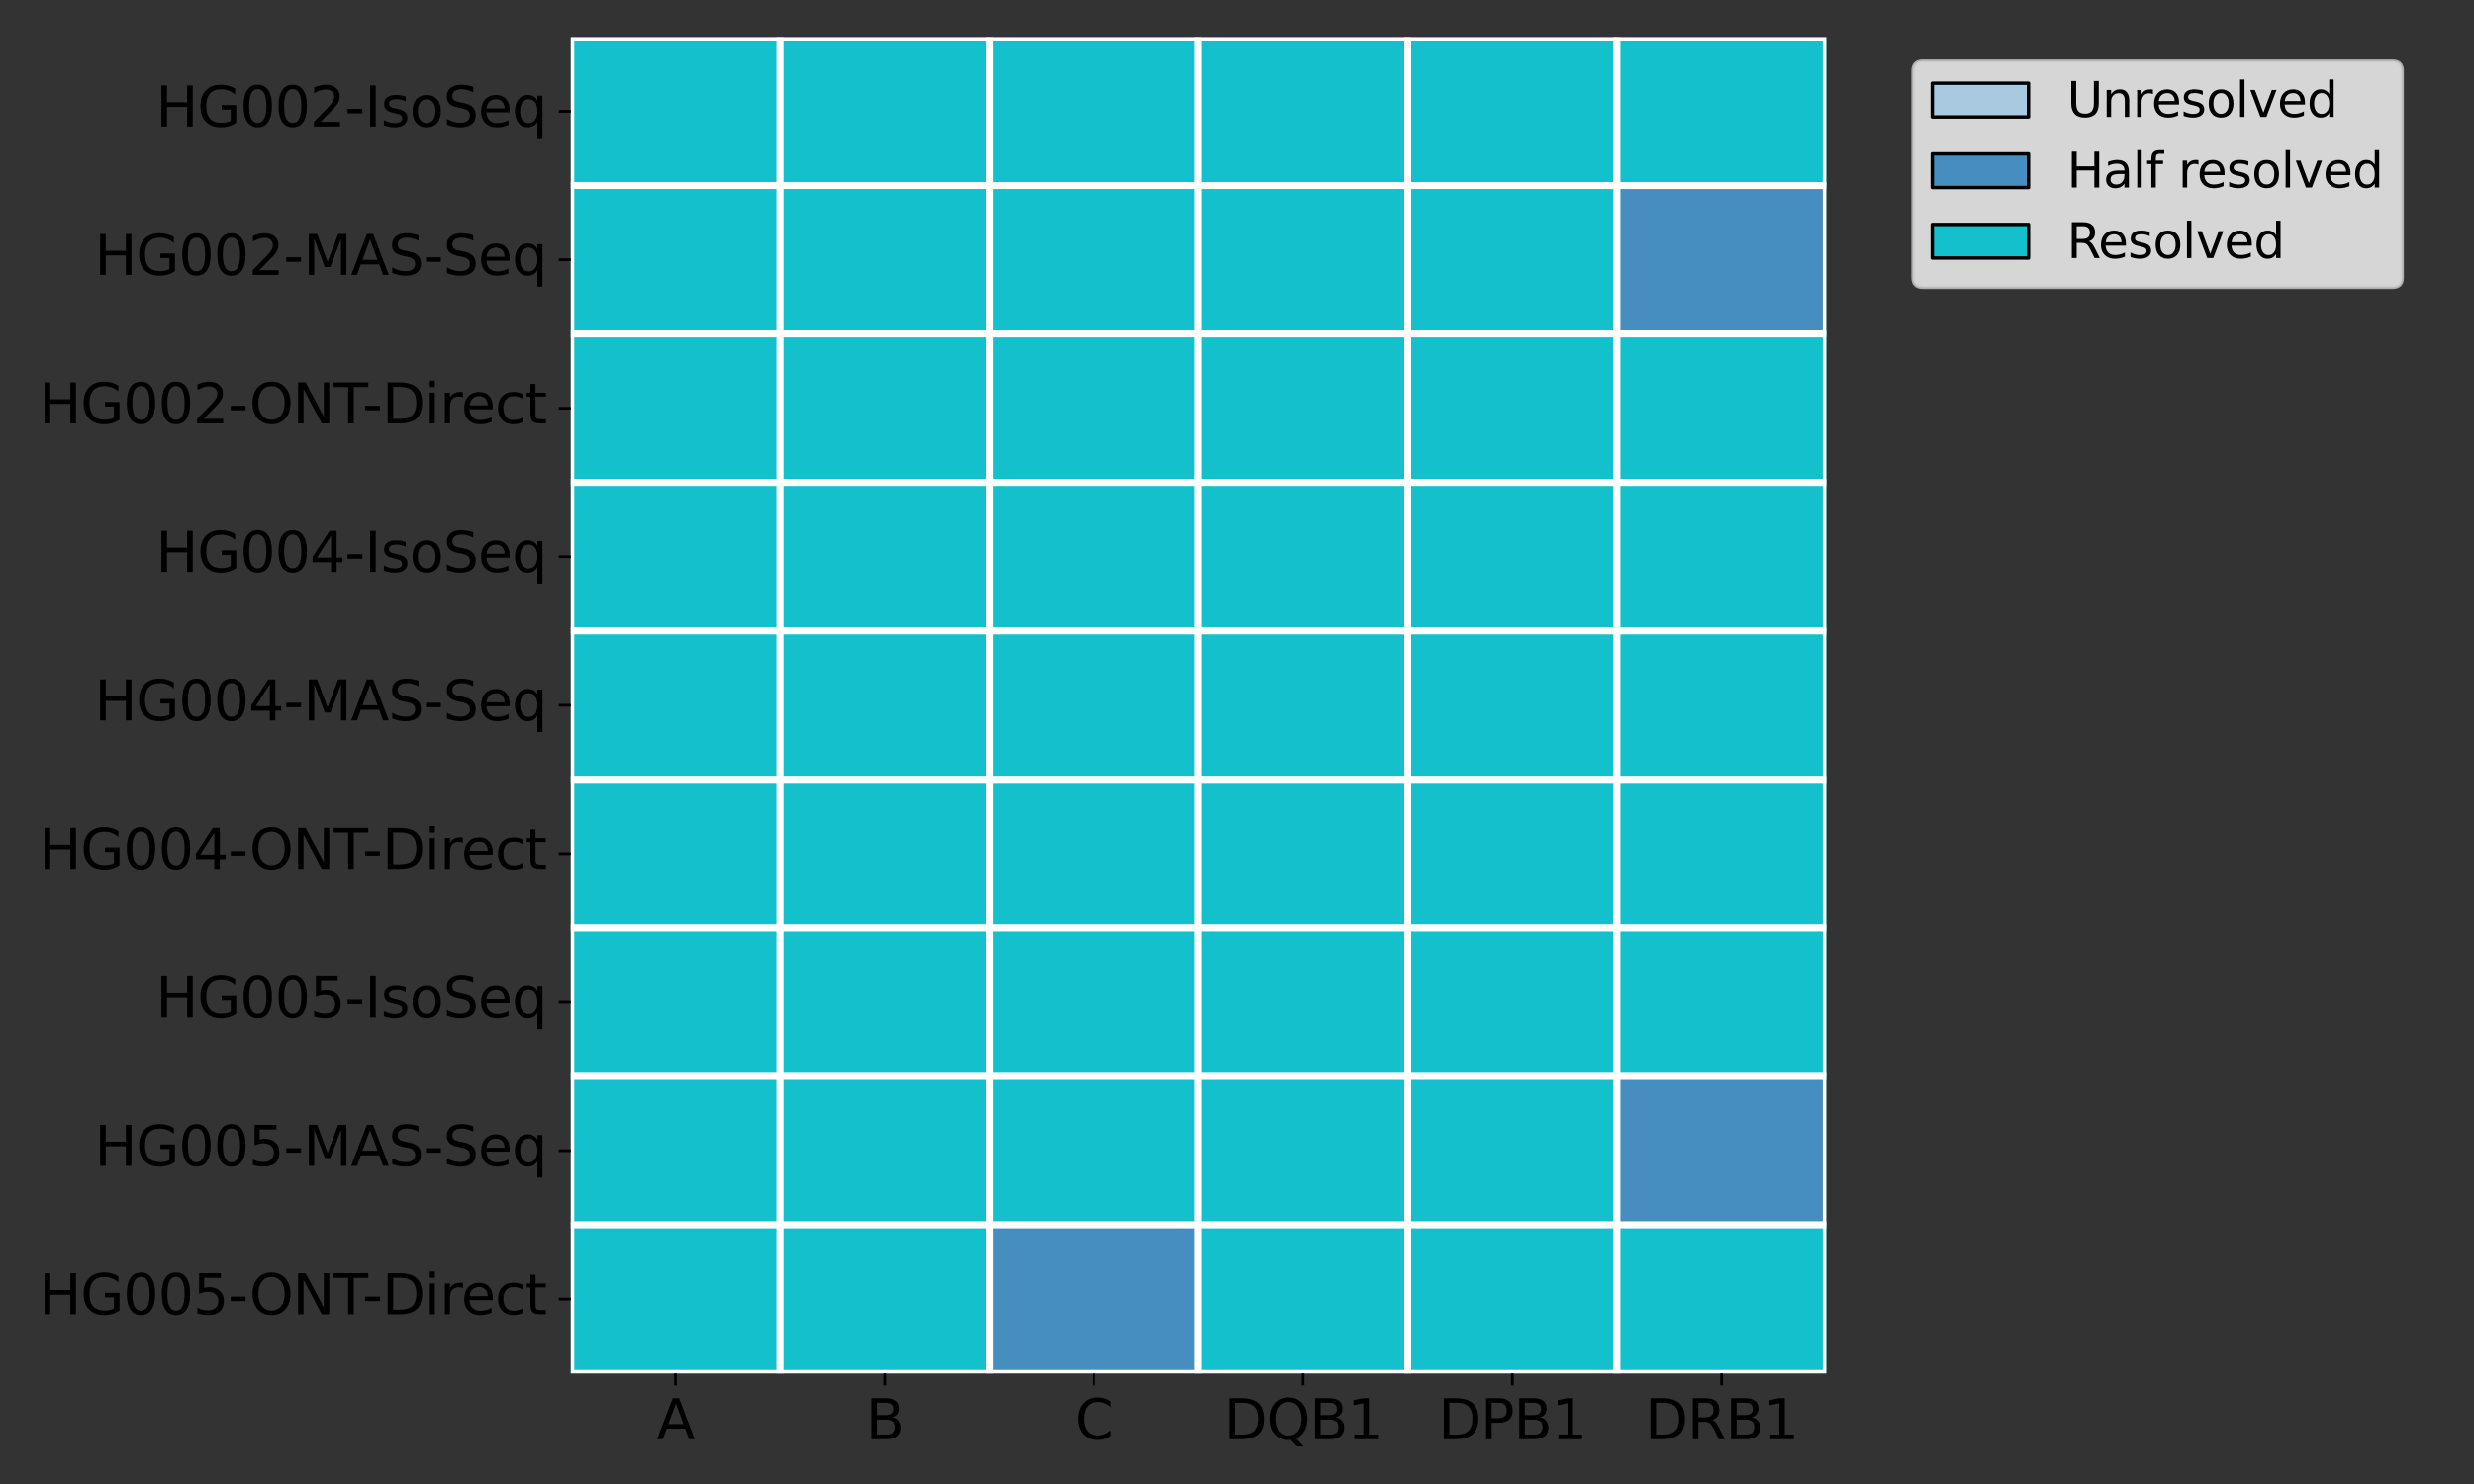<?xml version="1.0" encoding="utf-8" standalone="no"?>
<!DOCTYPE svg PUBLIC "-//W3C//DTD SVG 1.1//EN"
  "http://www.w3.org/Graphics/SVG/1.1/DTD/svg11.dtd">
<svg xmlns:xlink="http://www.w3.org/1999/xlink" width="720pt" height="432pt" viewBox="0 0 720 432" xmlns="http://www.w3.org/2000/svg" version="1.1">
 <rect x="0" y="0" width="720" height="432" fill="#333333" stroke="none"/>
 <defs>
  <style type="text/css">*{stroke-linejoin: round; stroke-linecap: butt}</style>
 </defs>
 <g id="figure_1">
  <g id="patch_1">
   <path d="M 0 432 
L 720 432 
L 720 0 
L 0 0 
L 0 432 
z
" style="fill: none"/>
  </g>
  <g id="axes_1">
   <g id="patch_2">
    <path d="M 166.12 399.8 
L 531.47 399.8 
L 531.47 10.8 
L 166.12 10.8 
L 166.12 399.8 
z
" style="fill: none"/>
   </g>
   <g id="QuadMesh_1">
    <path d="M 166.12 10.8 
L 227.012 10.8 
L 227.012 54.022 
L 166.12 54.022 
L 166.12 10.8 
" clip-path="url(#p2032eed3aa)" style="fill: #14c0cc; stroke: #ffffff; stroke-width: 2"/>
    <path d="M 227.012 10.8 
L 287.903 10.8 
L 287.903 54.022 
L 227.012 54.022 
L 227.012 10.8 
" clip-path="url(#p2032eed3aa)" style="fill: #14c0cc; stroke: #ffffff; stroke-width: 2"/>
    <path d="M 287.903 10.8 
L 348.795 10.8 
L 348.795 54.022 
L 287.903 54.022 
L 287.903 10.8 
" clip-path="url(#p2032eed3aa)" style="fill: #14c0cc; stroke: #ffffff; stroke-width: 2"/>
    <path d="M 348.795 10.8 
L 409.687 10.8 
L 409.687 54.022 
L 348.795 54.022 
L 348.795 10.8 
" clip-path="url(#p2032eed3aa)" style="fill: #14c0cc; stroke: #ffffff; stroke-width: 2"/>
    <path d="M 409.687 10.8 
L 470.578 10.8 
L 470.578 54.022 
L 409.687 54.022 
L 409.687 10.8 
" clip-path="url(#p2032eed3aa)" style="fill: #14c0cc; stroke: #ffffff; stroke-width: 2"/>
    <path d="M 470.578 10.8 
L 531.47 10.8 
L 531.47 54.022 
L 470.578 54.022 
L 470.578 10.8 
" clip-path="url(#p2032eed3aa)" style="fill: #14c0cc; stroke: #ffffff; stroke-width: 2"/>
    <path d="M 166.12 54.022 
L 227.012 54.022 
L 227.012 97.244 
L 166.12 97.244 
L 166.12 54.022 
" clip-path="url(#p2032eed3aa)" style="fill: #14c0cc; stroke: #ffffff; stroke-width: 2"/>
    <path d="M 227.012 54.022 
L 287.903 54.022 
L 287.903 97.244 
L 227.012 97.244 
L 227.012 54.022 
" clip-path="url(#p2032eed3aa)" style="fill: #14c0cc; stroke: #ffffff; stroke-width: 2"/>
    <path d="M 287.903 54.022 
L 348.795 54.022 
L 348.795 97.244 
L 287.903 97.244 
L 287.903 54.022 
" clip-path="url(#p2032eed3aa)" style="fill: #14c0cc; stroke: #ffffff; stroke-width: 2"/>
    <path d="M 348.795 54.022 
L 409.687 54.022 
L 409.687 97.244 
L 348.795 97.244 
L 348.795 54.022 
" clip-path="url(#p2032eed3aa)" style="fill: #14c0cc; stroke: #ffffff; stroke-width: 2"/>
    <path d="M 409.687 54.022 
L 470.578 54.022 
L 470.578 97.244 
L 409.687 97.244 
L 409.687 54.022 
" clip-path="url(#p2032eed3aa)" style="fill: #14c0cc; stroke: #ffffff; stroke-width: 2"/>
    <path d="M 470.578 54.022 
L 531.47 54.022 
L 531.47 97.244 
L 470.578 97.244 
L 470.578 54.022 
" clip-path="url(#p2032eed3aa)" style="fill: #468ebf; stroke: #ffffff; stroke-width: 2"/>
    <path d="M 166.12 97.244 
L 227.012 97.244 
L 227.012 140.467 
L 166.12 140.467 
L 166.12 97.244 
" clip-path="url(#p2032eed3aa)" style="fill: #14c0cc; stroke: #ffffff; stroke-width: 2"/>
    <path d="M 227.012 97.244 
L 287.903 97.244 
L 287.903 140.467 
L 227.012 140.467 
L 227.012 97.244 
" clip-path="url(#p2032eed3aa)" style="fill: #14c0cc; stroke: #ffffff; stroke-width: 2"/>
    <path d="M 287.903 97.244 
L 348.795 97.244 
L 348.795 140.467 
L 287.903 140.467 
L 287.903 97.244 
" clip-path="url(#p2032eed3aa)" style="fill: #14c0cc; stroke: #ffffff; stroke-width: 2"/>
    <path d="M 348.795 97.244 
L 409.687 97.244 
L 409.687 140.467 
L 348.795 140.467 
L 348.795 97.244 
" clip-path="url(#p2032eed3aa)" style="fill: #14c0cc; stroke: #ffffff; stroke-width: 2"/>
    <path d="M 409.687 97.244 
L 470.578 97.244 
L 470.578 140.467 
L 409.687 140.467 
L 409.687 97.244 
" clip-path="url(#p2032eed3aa)" style="fill: #14c0cc; stroke: #ffffff; stroke-width: 2"/>
    <path d="M 470.578 97.244 
L 531.47 97.244 
L 531.47 140.467 
L 470.578 140.467 
L 470.578 97.244 
" clip-path="url(#p2032eed3aa)" style="fill: #14c0cc; stroke: #ffffff; stroke-width: 2"/>
    <path d="M 166.12 140.467 
L 227.012 140.467 
L 227.012 183.689 
L 166.12 183.689 
L 166.12 140.467 
" clip-path="url(#p2032eed3aa)" style="fill: #14c0cc; stroke: #ffffff; stroke-width: 2"/>
    <path d="M 227.012 140.467 
L 287.903 140.467 
L 287.903 183.689 
L 227.012 183.689 
L 227.012 140.467 
" clip-path="url(#p2032eed3aa)" style="fill: #14c0cc; stroke: #ffffff; stroke-width: 2"/>
    <path d="M 287.903 140.467 
L 348.795 140.467 
L 348.795 183.689 
L 287.903 183.689 
L 287.903 140.467 
" clip-path="url(#p2032eed3aa)" style="fill: #14c0cc; stroke: #ffffff; stroke-width: 2"/>
    <path d="M 348.795 140.467 
L 409.687 140.467 
L 409.687 183.689 
L 348.795 183.689 
L 348.795 140.467 
" clip-path="url(#p2032eed3aa)" style="fill: #14c0cc; stroke: #ffffff; stroke-width: 2"/>
    <path d="M 409.687 140.467 
L 470.578 140.467 
L 470.578 183.689 
L 409.687 183.689 
L 409.687 140.467 
" clip-path="url(#p2032eed3aa)" style="fill: #14c0cc; stroke: #ffffff; stroke-width: 2"/>
    <path d="M 470.578 140.467 
L 531.47 140.467 
L 531.47 183.689 
L 470.578 183.689 
L 470.578 140.467 
" clip-path="url(#p2032eed3aa)" style="fill: #14c0cc; stroke: #ffffff; stroke-width: 2"/>
    <path d="M 166.12 183.689 
L 227.012 183.689 
L 227.012 226.911 
L 166.12 226.911 
L 166.12 183.689 
" clip-path="url(#p2032eed3aa)" style="fill: #14c0cc; stroke: #ffffff; stroke-width: 2"/>
    <path d="M 227.012 183.689 
L 287.903 183.689 
L 287.903 226.911 
L 227.012 226.911 
L 227.012 183.689 
" clip-path="url(#p2032eed3aa)" style="fill: #14c0cc; stroke: #ffffff; stroke-width: 2"/>
    <path d="M 287.903 183.689 
L 348.795 183.689 
L 348.795 226.911 
L 287.903 226.911 
L 287.903 183.689 
" clip-path="url(#p2032eed3aa)" style="fill: #14c0cc; stroke: #ffffff; stroke-width: 2"/>
    <path d="M 348.795 183.689 
L 409.687 183.689 
L 409.687 226.911 
L 348.795 226.911 
L 348.795 183.689 
" clip-path="url(#p2032eed3aa)" style="fill: #14c0cc; stroke: #ffffff; stroke-width: 2"/>
    <path d="M 409.687 183.689 
L 470.578 183.689 
L 470.578 226.911 
L 409.687 226.911 
L 409.687 183.689 
" clip-path="url(#p2032eed3aa)" style="fill: #14c0cc; stroke: #ffffff; stroke-width: 2"/>
    <path d="M 470.578 183.689 
L 531.47 183.689 
L 531.47 226.911 
L 470.578 226.911 
L 470.578 183.689 
" clip-path="url(#p2032eed3aa)" style="fill: #14c0cc; stroke: #ffffff; stroke-width: 2"/>
    <path d="M 166.12 226.911 
L 227.012 226.911 
L 227.012 270.133 
L 166.12 270.133 
L 166.12 226.911 
" clip-path="url(#p2032eed3aa)" style="fill: #14c0cc; stroke: #ffffff; stroke-width: 2"/>
    <path d="M 227.012 226.911 
L 287.903 226.911 
L 287.903 270.133 
L 227.012 270.133 
L 227.012 226.911 
" clip-path="url(#p2032eed3aa)" style="fill: #14c0cc; stroke: #ffffff; stroke-width: 2"/>
    <path d="M 287.903 226.911 
L 348.795 226.911 
L 348.795 270.133 
L 287.903 270.133 
L 287.903 226.911 
" clip-path="url(#p2032eed3aa)" style="fill: #14c0cc; stroke: #ffffff; stroke-width: 2"/>
    <path d="M 348.795 226.911 
L 409.687 226.911 
L 409.687 270.133 
L 348.795 270.133 
L 348.795 226.911 
" clip-path="url(#p2032eed3aa)" style="fill: #14c0cc; stroke: #ffffff; stroke-width: 2"/>
    <path d="M 409.687 226.911 
L 470.578 226.911 
L 470.578 270.133 
L 409.687 270.133 
L 409.687 226.911 
" clip-path="url(#p2032eed3aa)" style="fill: #14c0cc; stroke: #ffffff; stroke-width: 2"/>
    <path d="M 470.578 226.911 
L 531.47 226.911 
L 531.47 270.133 
L 470.578 270.133 
L 470.578 226.911 
" clip-path="url(#p2032eed3aa)" style="fill: #14c0cc; stroke: #ffffff; stroke-width: 2"/>
    <path d="M 166.12 270.133 
L 227.012 270.133 
L 227.012 313.356 
L 166.12 313.356 
L 166.12 270.133 
" clip-path="url(#p2032eed3aa)" style="fill: #14c0cc; stroke: #ffffff; stroke-width: 2"/>
    <path d="M 227.012 270.133 
L 287.903 270.133 
L 287.903 313.356 
L 227.012 313.356 
L 227.012 270.133 
" clip-path="url(#p2032eed3aa)" style="fill: #14c0cc; stroke: #ffffff; stroke-width: 2"/>
    <path d="M 287.903 270.133 
L 348.795 270.133 
L 348.795 313.356 
L 287.903 313.356 
L 287.903 270.133 
" clip-path="url(#p2032eed3aa)" style="fill: #14c0cc; stroke: #ffffff; stroke-width: 2"/>
    <path d="M 348.795 270.133 
L 409.687 270.133 
L 409.687 313.356 
L 348.795 313.356 
L 348.795 270.133 
" clip-path="url(#p2032eed3aa)" style="fill: #14c0cc; stroke: #ffffff; stroke-width: 2"/>
    <path d="M 409.687 270.133 
L 470.578 270.133 
L 470.578 313.356 
L 409.687 313.356 
L 409.687 270.133 
" clip-path="url(#p2032eed3aa)" style="fill: #14c0cc; stroke: #ffffff; stroke-width: 2"/>
    <path d="M 470.578 270.133 
L 531.47 270.133 
L 531.47 313.356 
L 470.578 313.356 
L 470.578 270.133 
" clip-path="url(#p2032eed3aa)" style="fill: #14c0cc; stroke: #ffffff; stroke-width: 2"/>
    <path d="M 166.12 313.356 
L 227.012 313.356 
L 227.012 356.578 
L 166.12 356.578 
L 166.12 313.356 
" clip-path="url(#p2032eed3aa)" style="fill: #14c0cc; stroke: #ffffff; stroke-width: 2"/>
    <path d="M 227.012 313.356 
L 287.903 313.356 
L 287.903 356.578 
L 227.012 356.578 
L 227.012 313.356 
" clip-path="url(#p2032eed3aa)" style="fill: #14c0cc; stroke: #ffffff; stroke-width: 2"/>
    <path d="M 287.903 313.356 
L 348.795 313.356 
L 348.795 356.578 
L 287.903 356.578 
L 287.903 313.356 
" clip-path="url(#p2032eed3aa)" style="fill: #14c0cc; stroke: #ffffff; stroke-width: 2"/>
    <path d="M 348.795 313.356 
L 409.687 313.356 
L 409.687 356.578 
L 348.795 356.578 
L 348.795 313.356 
" clip-path="url(#p2032eed3aa)" style="fill: #14c0cc; stroke: #ffffff; stroke-width: 2"/>
    <path d="M 409.687 313.356 
L 470.578 313.356 
L 470.578 356.578 
L 409.687 356.578 
L 409.687 313.356 
" clip-path="url(#p2032eed3aa)" style="fill: #14c0cc; stroke: #ffffff; stroke-width: 2"/>
    <path d="M 470.578 313.356 
L 531.47 313.356 
L 531.47 356.578 
L 470.578 356.578 
L 470.578 313.356 
" clip-path="url(#p2032eed3aa)" style="fill: #468ebf; stroke: #ffffff; stroke-width: 2"/>
    <path d="M 166.12 356.578 
L 227.012 356.578 
L 227.012 399.8 
L 166.12 399.8 
L 166.12 356.578 
" clip-path="url(#p2032eed3aa)" style="fill: #14c0cc; stroke: #ffffff; stroke-width: 2"/>
    <path d="M 227.012 356.578 
L 287.903 356.578 
L 287.903 399.8 
L 227.012 399.8 
L 227.012 356.578 
" clip-path="url(#p2032eed3aa)" style="fill: #14c0cc; stroke: #ffffff; stroke-width: 2"/>
    <path d="M 287.903 356.578 
L 348.795 356.578 
L 348.795 399.8 
L 287.903 399.8 
L 287.903 356.578 
" clip-path="url(#p2032eed3aa)" style="fill: #468ebf; stroke: #ffffff; stroke-width: 2"/>
    <path d="M 348.795 356.578 
L 409.687 356.578 
L 409.687 399.8 
L 348.795 399.8 
L 348.795 356.578 
" clip-path="url(#p2032eed3aa)" style="fill: #14c0cc; stroke: #ffffff; stroke-width: 2"/>
    <path d="M 409.687 356.578 
L 470.578 356.578 
L 470.578 399.8 
L 409.687 399.8 
L 409.687 356.578 
" clip-path="url(#p2032eed3aa)" style="fill: #14c0cc; stroke: #ffffff; stroke-width: 2"/>
    <path d="M 470.578 356.578 
L 531.47 356.578 
L 531.47 399.8 
L 470.578 399.8 
L 470.578 356.578 
" clip-path="url(#p2032eed3aa)" style="fill: #14c0cc; stroke: #ffffff; stroke-width: 2"/>
   </g>
   <g id="matplotlib.axis_1">
    <g id="xtick_1">
     <g id="line2d_1">
      <defs>
       <path id="m4e8fddb2f7" d="M 0 0 
L 0 3.5 
" style="stroke: #000000; stroke-width: 0.8"/>
      </defs>
      <g>
       <use xlink:href="#m4e8fddb2f7" x="196.566" y="399.8" style="stroke: #000000; stroke-width: 0.8"/>
      </g>
     </g>
     <g id="text_1">
      <!-- A -->
      <g transform="translate(191.093 418.957) scale(0.16 -0.16)">
       <defs>
        <path id="DejaVuSans-41" d="M 2188 4044 
L 1331 1722 
L 3047 1722 
L 2188 4044 
z
M 1831 4666 
L 2547 4666 
L 4325 0 
L 3669 0 
L 3244 1197 
L 1141 1197 
L 716 0 
L 50 0 
L 1831 4666 
z
" transform="scale(0.016)"/>
       </defs>
       <use xlink:href="#DejaVuSans-41"/>
      </g>
     </g>
    </g>
    <g id="xtick_2">
     <g id="line2d_2">
      <g>
       <use xlink:href="#m4e8fddb2f7" x="257.457" y="399.8" style="stroke: #000000; stroke-width: 0.8"/>
      </g>
     </g>
     <g id="text_2">
      <!-- B -->
      <g transform="translate(251.969 418.957) scale(0.16 -0.16)">
       <defs>
        <path id="DejaVuSans-42" d="M 1259 2228 
L 1259 519 
L 2272 519 
Q 2781 519 3026 730 
Q 3272 941 3272 1375 
Q 3272 1813 3026 2020 
Q 2781 2228 2272 2228 
L 1259 2228 
z
M 1259 4147 
L 1259 2741 
L 2194 2741 
Q 2656 2741 2882 2914 
Q 3109 3088 3109 3444 
Q 3109 3797 2882 3972 
Q 2656 4147 2194 4147 
L 1259 4147 
z
M 628 4666 
L 2241 4666 
Q 2963 4666 3353 4366 
Q 3744 4066 3744 3513 
Q 3744 3084 3544 2831 
Q 3344 2578 2956 2516 
Q 3422 2416 3680 2098 
Q 3938 1781 3938 1306 
Q 3938 681 3513 340 
Q 3088 0 2303 0 
L 628 0 
L 628 4666 
z
" transform="scale(0.016)"/>
       </defs>
       <use xlink:href="#DejaVuSans-42"/>
      </g>
     </g>
    </g>
    <g id="xtick_3">
     <g id="line2d_3">
      <g>
       <use xlink:href="#m4e8fddb2f7" x="318.349" y="399.8" style="stroke: #000000; stroke-width: 0.8"/>
      </g>
     </g>
     <g id="text_3">
      <!-- C -->
      <g transform="translate(312.763 418.957) scale(0.16 -0.16)">
       <defs>
        <path id="DejaVuSans-43" d="M 4122 4306 
L 4122 3641 
Q 3803 3938 3442 4084 
Q 3081 4231 2675 4231 
Q 1875 4231 1450 3742 
Q 1025 3253 1025 2328 
Q 1025 1406 1450 917 
Q 1875 428 2675 428 
Q 3081 428 3442 575 
Q 3803 722 4122 1019 
L 4122 359 
Q 3791 134 3420 21 
Q 3050 -91 2638 -91 
Q 1578 -91 968 557 
Q 359 1206 359 2328 
Q 359 3453 968 4101 
Q 1578 4750 2638 4750 
Q 3056 4750 3426 4639 
Q 3797 4528 4122 4306 
z
" transform="scale(0.016)"/>
       </defs>
       <use xlink:href="#DejaVuSans-43"/>
      </g>
     </g>
    </g>
    <g id="xtick_4">
     <g id="line2d_4">
      <g>
       <use xlink:href="#m4e8fddb2f7" x="379.241" y="399.8" style="stroke: #000000; stroke-width: 0.8"/>
      </g>
     </g>
     <g id="text_4">
      <!-- DQB1 -->
      <g transform="translate(356.205 418.957) scale(0.16 -0.16)">
       <defs>
        <path id="DejaVuSans-44" d="M 1259 4147 
L 1259 519 
L 2022 519 
Q 2988 519 3436 956 
Q 3884 1394 3884 2338 
Q 3884 3275 3436 3711 
Q 2988 4147 2022 4147 
L 1259 4147 
z
M 628 4666 
L 1925 4666 
Q 3281 4666 3915 4102 
Q 4550 3538 4550 2338 
Q 4550 1131 3912 565 
Q 3275 0 1925 0 
L 628 0 
L 628 4666 
z
" transform="scale(0.016)"/>
        <path id="DejaVuSans-51" d="M 2522 4238 
Q 1834 4238 1429 3725 
Q 1025 3213 1025 2328 
Q 1025 1447 1429 934 
Q 1834 422 2522 422 
Q 3209 422 3611 934 
Q 4013 1447 4013 2328 
Q 4013 3213 3611 3725 
Q 3209 4238 2522 4238 
z
M 3406 84 
L 4238 -825 
L 3475 -825 
L 2784 -78 
Q 2681 -84 2626 -87 
Q 2572 -91 2522 -91 
Q 1538 -91 948 567 
Q 359 1225 359 2328 
Q 359 3434 948 4092 
Q 1538 4750 2522 4750 
Q 3503 4750 4090 4092 
Q 4678 3434 4678 2328 
Q 4678 1516 4351 937 
Q 4025 359 3406 84 
z
" transform="scale(0.016)"/>
        <path id="DejaVuSans-31" d="M 794 531 
L 1825 531 
L 1825 4091 
L 703 3866 
L 703 4441 
L 1819 4666 
L 2450 4666 
L 2450 531 
L 3481 531 
L 3481 0 
L 794 0 
L 794 531 
z
" transform="scale(0.016)"/>
       </defs>
       <use xlink:href="#DejaVuSans-44"/>
       <use xlink:href="#DejaVuSans-51" x="77.002"/>
       <use xlink:href="#DejaVuSans-42" x="155.713"/>
       <use xlink:href="#DejaVuSans-31" x="224.316"/>
      </g>
     </g>
    </g>
    <g id="xtick_5">
     <g id="line2d_5">
      <g>
       <use xlink:href="#m4e8fddb2f7" x="440.132" y="399.8" style="stroke: #000000; stroke-width: 0.8"/>
      </g>
     </g>
     <g id="text_5">
      <!-- DPB1 -->
      <g transform="translate(418.57 418.957) scale(0.16 -0.16)">
       <defs>
        <path id="DejaVuSans-50" d="M 1259 4147 
L 1259 2394 
L 2053 2394 
Q 2494 2394 2734 2622 
Q 2975 2850 2975 3272 
Q 2975 3691 2734 3919 
Q 2494 4147 2053 4147 
L 1259 4147 
z
M 628 4666 
L 2053 4666 
Q 2838 4666 3239 4311 
Q 3641 3956 3641 3272 
Q 3641 2581 3239 2228 
Q 2838 1875 2053 1875 
L 1259 1875 
L 1259 0 
L 628 0 
L 628 4666 
z
" transform="scale(0.016)"/>
       </defs>
       <use xlink:href="#DejaVuSans-44"/>
       <use xlink:href="#DejaVuSans-50" x="77.002"/>
       <use xlink:href="#DejaVuSans-42" x="137.305"/>
       <use xlink:href="#DejaVuSans-31" x="205.908"/>
      </g>
     </g>
    </g>
    <g id="xtick_6">
     <g id="line2d_6">
      <g>
       <use xlink:href="#m4e8fddb2f7" x="501.024" y="399.8" style="stroke: #000000; stroke-width: 0.8"/>
      </g>
     </g>
     <g id="text_6">
      <!-- DRB1 -->
      <g transform="translate(478.727 418.957) scale(0.16 -0.16)">
       <defs>
        <path id="DejaVuSans-52" d="M 2841 2188 
Q 3044 2119 3236 1894 
Q 3428 1669 3622 1275 
L 4263 0 
L 3584 0 
L 2988 1197 
Q 2756 1666 2539 1819 
Q 2322 1972 1947 1972 
L 1259 1972 
L 1259 0 
L 628 0 
L 628 4666 
L 2053 4666 
Q 2853 4666 3247 4331 
Q 3641 3997 3641 3322 
Q 3641 2881 3436 2590 
Q 3231 2300 2841 2188 
z
M 1259 4147 
L 1259 2491 
L 2053 2491 
Q 2509 2491 2742 2702 
Q 2975 2913 2975 3322 
Q 2975 3731 2742 3939 
Q 2509 4147 2053 4147 
L 1259 4147 
z
" transform="scale(0.016)"/>
       </defs>
       <use xlink:href="#DejaVuSans-44"/>
       <use xlink:href="#DejaVuSans-52" x="77.002"/>
       <use xlink:href="#DejaVuSans-42" x="146.484"/>
       <use xlink:href="#DejaVuSans-31" x="215.088"/>
      </g>
     </g>
    </g>
   </g>
   <g id="matplotlib.axis_2">
    <g id="ytick_1">
     <g id="line2d_7">
      <defs>
       <path id="m9ab1d879bd" d="M 0 0 
L -3.5 0 
" style="stroke: #000000; stroke-width: 0.8"/>
      </defs>
      <g>
       <use xlink:href="#m9ab1d879bd" x="166.12" y="32.411" style="stroke: #000000; stroke-width: 0.8"/>
      </g>
     </g>
     <g id="text_7">
      <!-- HG002-IsoSeq -->
      <g transform="translate(45.373 36.826) scale(0.16 -0.16)">
       <defs>
        <path id="DejaVuSans-48" d="M 628 4666 
L 1259 4666 
L 1259 2753 
L 3553 2753 
L 3553 4666 
L 4184 4666 
L 4184 0 
L 3553 0 
L 3553 2222 
L 1259 2222 
L 1259 0 
L 628 0 
L 628 4666 
z
" transform="scale(0.016)"/>
        <path id="DejaVuSans-47" d="M 3809 666 
L 3809 1919 
L 2778 1919 
L 2778 2438 
L 4434 2438 
L 4434 434 
Q 4069 175 3628 42 
Q 3188 -91 2688 -91 
Q 1594 -91 976 548 
Q 359 1188 359 2328 
Q 359 3472 976 4111 
Q 1594 4750 2688 4750 
Q 3144 4750 3555 4637 
Q 3966 4525 4313 4306 
L 4313 3634 
Q 3963 3931 3569 4081 
Q 3175 4231 2741 4231 
Q 1884 4231 1454 3753 
Q 1025 3275 1025 2328 
Q 1025 1384 1454 906 
Q 1884 428 2741 428 
Q 3075 428 3337 486 
Q 3600 544 3809 666 
z
" transform="scale(0.016)"/>
        <path id="DejaVuSans-30" d="M 2034 4250 
Q 1547 4250 1301 3770 
Q 1056 3291 1056 2328 
Q 1056 1369 1301 889 
Q 1547 409 2034 409 
Q 2525 409 2770 889 
Q 3016 1369 3016 2328 
Q 3016 3291 2770 3770 
Q 2525 4250 2034 4250 
z
M 2034 4750 
Q 2819 4750 3233 4129 
Q 3647 3509 3647 2328 
Q 3647 1150 3233 529 
Q 2819 -91 2034 -91 
Q 1250 -91 836 529 
Q 422 1150 422 2328 
Q 422 3509 836 4129 
Q 1250 4750 2034 4750 
z
" transform="scale(0.016)"/>
        <path id="DejaVuSans-32" d="M 1228 531 
L 3431 531 
L 3431 0 
L 469 0 
L 469 531 
Q 828 903 1448 1529 
Q 2069 2156 2228 2338 
Q 2531 2678 2651 2914 
Q 2772 3150 2772 3378 
Q 2772 3750 2511 3984 
Q 2250 4219 1831 4219 
Q 1534 4219 1204 4116 
Q 875 4013 500 3803 
L 500 4441 
Q 881 4594 1212 4672 
Q 1544 4750 1819 4750 
Q 2544 4750 2975 4387 
Q 3406 4025 3406 3419 
Q 3406 3131 3298 2873 
Q 3191 2616 2906 2266 
Q 2828 2175 2409 1742 
Q 1991 1309 1228 531 
z
" transform="scale(0.016)"/>
        <path id="DejaVuSans-2d" d="M 313 2009 
L 1997 2009 
L 1997 1497 
L 313 1497 
L 313 2009 
z
" transform="scale(0.016)"/>
        <path id="DejaVuSans-49" d="M 628 4666 
L 1259 4666 
L 1259 0 
L 628 0 
L 628 4666 
z
" transform="scale(0.016)"/>
        <path id="DejaVuSans-73" d="M 2834 3397 
L 2834 2853 
Q 2591 2978 2328 3040 
Q 2066 3103 1784 3103 
Q 1356 3103 1142 2972 
Q 928 2841 928 2578 
Q 928 2378 1081 2264 
Q 1234 2150 1697 2047 
L 1894 2003 
Q 2506 1872 2764 1633 
Q 3022 1394 3022 966 
Q 3022 478 2636 193 
Q 2250 -91 1575 -91 
Q 1294 -91 989 -36 
Q 684 19 347 128 
L 347 722 
Q 666 556 975 473 
Q 1284 391 1588 391 
Q 1994 391 2212 530 
Q 2431 669 2431 922 
Q 2431 1156 2273 1281 
Q 2116 1406 1581 1522 
L 1381 1569 
Q 847 1681 609 1914 
Q 372 2147 372 2553 
Q 372 3047 722 3315 
Q 1072 3584 1716 3584 
Q 2034 3584 2315 3537 
Q 2597 3491 2834 3397 
z
" transform="scale(0.016)"/>
        <path id="DejaVuSans-6f" d="M 1959 3097 
Q 1497 3097 1228 2736 
Q 959 2375 959 1747 
Q 959 1119 1226 758 
Q 1494 397 1959 397 
Q 2419 397 2687 759 
Q 2956 1122 2956 1747 
Q 2956 2369 2687 2733 
Q 2419 3097 1959 3097 
z
M 1959 3584 
Q 2709 3584 3137 3096 
Q 3566 2609 3566 1747 
Q 3566 888 3137 398 
Q 2709 -91 1959 -91 
Q 1206 -91 779 398 
Q 353 888 353 1747 
Q 353 2609 779 3096 
Q 1206 3584 1959 3584 
z
" transform="scale(0.016)"/>
        <path id="DejaVuSans-53" d="M 3425 4513 
L 3425 3897 
Q 3066 4069 2747 4153 
Q 2428 4238 2131 4238 
Q 1616 4238 1336 4038 
Q 1056 3838 1056 3469 
Q 1056 3159 1242 3001 
Q 1428 2844 1947 2747 
L 2328 2669 
Q 3034 2534 3370 2195 
Q 3706 1856 3706 1288 
Q 3706 609 3251 259 
Q 2797 -91 1919 -91 
Q 1588 -91 1214 -16 
Q 841 59 441 206 
L 441 856 
Q 825 641 1194 531 
Q 1563 422 1919 422 
Q 2459 422 2753 634 
Q 3047 847 3047 1241 
Q 3047 1584 2836 1778 
Q 2625 1972 2144 2069 
L 1759 2144 
Q 1053 2284 737 2584 
Q 422 2884 422 3419 
Q 422 4038 858 4394 
Q 1294 4750 2059 4750 
Q 2388 4750 2728 4690 
Q 3069 4631 3425 4513 
z
" transform="scale(0.016)"/>
        <path id="DejaVuSans-65" d="M 3597 1894 
L 3597 1613 
L 953 1613 
Q 991 1019 1311 708 
Q 1631 397 2203 397 
Q 2534 397 2845 478 
Q 3156 559 3463 722 
L 3463 178 
Q 3153 47 2828 -22 
Q 2503 -91 2169 -91 
Q 1331 -91 842 396 
Q 353 884 353 1716 
Q 353 2575 817 3079 
Q 1281 3584 2069 3584 
Q 2775 3584 3186 3129 
Q 3597 2675 3597 1894 
z
M 3022 2063 
Q 3016 2534 2758 2815 
Q 2500 3097 2075 3097 
Q 1594 3097 1305 2825 
Q 1016 2553 972 2059 
L 3022 2063 
z
" transform="scale(0.016)"/>
        <path id="DejaVuSans-71" d="M 947 1747 
Q 947 1113 1208 752 
Q 1469 391 1925 391 
Q 2381 391 2643 752 
Q 2906 1113 2906 1747 
Q 2906 2381 2643 2742 
Q 2381 3103 1925 3103 
Q 1469 3103 1208 2742 
Q 947 2381 947 1747 
z
M 2906 525 
Q 2725 213 2448 61 
Q 2172 -91 1784 -91 
Q 1150 -91 751 415 
Q 353 922 353 1747 
Q 353 2572 751 3078 
Q 1150 3584 1784 3584 
Q 2172 3584 2448 3432 
Q 2725 3281 2906 2969 
L 2906 3500 
L 3481 3500 
L 3481 -1331 
L 2906 -1331 
L 2906 525 
z
" transform="scale(0.016)"/>
       </defs>
       <use xlink:href="#DejaVuSans-48"/>
       <use xlink:href="#DejaVuSans-47" x="75.195"/>
       <use xlink:href="#DejaVuSans-30" x="152.686"/>
       <use xlink:href="#DejaVuSans-30" x="216.309"/>
       <use xlink:href="#DejaVuSans-32" x="279.932"/>
       <use xlink:href="#DejaVuSans-2d" x="343.555"/>
       <use xlink:href="#DejaVuSans-49" x="379.639"/>
       <use xlink:href="#DejaVuSans-73" x="409.131"/>
       <use xlink:href="#DejaVuSans-6f" x="461.23"/>
       <use xlink:href="#DejaVuSans-53" x="522.412"/>
       <use xlink:href="#DejaVuSans-65" x="585.889"/>
       <use xlink:href="#DejaVuSans-71" x="647.412"/>
      </g>
     </g>
    </g>
    <g id="ytick_2">
     <g id="line2d_8">
      <g>
       <use xlink:href="#m9ab1d879bd" x="166.12" y="75.633" style="stroke: #000000; stroke-width: 0.8"/>
      </g>
     </g>
     <g id="text_8">
      <!-- HG002-MAS-Seq -->
      <g transform="translate(27.538 80.048) scale(0.16 -0.16)">
       <defs>
        <path id="DejaVuSans-4d" d="M 628 4666 
L 1569 4666 
L 2759 1491 
L 3956 4666 
L 4897 4666 
L 4897 0 
L 4281 0 
L 4281 4097 
L 3078 897 
L 2444 897 
L 1241 4097 
L 1241 0 
L 628 0 
L 628 4666 
z
" transform="scale(0.016)"/>
       </defs>
       <use xlink:href="#DejaVuSans-48"/>
       <use xlink:href="#DejaVuSans-47" x="75.195"/>
       <use xlink:href="#DejaVuSans-30" x="152.686"/>
       <use xlink:href="#DejaVuSans-30" x="216.309"/>
       <use xlink:href="#DejaVuSans-32" x="279.932"/>
       <use xlink:href="#DejaVuSans-2d" x="343.555"/>
       <use xlink:href="#DejaVuSans-4d" x="379.639"/>
       <use xlink:href="#DejaVuSans-41" x="465.918"/>
       <use xlink:href="#DejaVuSans-53" x="534.326"/>
       <use xlink:href="#DejaVuSans-2d" x="597.803"/>
       <use xlink:href="#DejaVuSans-53" x="633.887"/>
       <use xlink:href="#DejaVuSans-65" x="697.363"/>
       <use xlink:href="#DejaVuSans-71" x="758.887"/>
      </g>
     </g>
    </g>
    <g id="ytick_3">
     <g id="line2d_9">
      <g>
       <use xlink:href="#m9ab1d879bd" x="166.12" y="118.856" style="stroke: #000000; stroke-width: 0.8"/>
      </g>
     </g>
     <g id="text_9">
      <!-- HG002-ONT-Direct -->
      <g transform="translate(11.39 123.271) scale(0.16 -0.16)">
       <defs>
        <path id="DejaVuSans-4f" d="M 2522 4238 
Q 1834 4238 1429 3725 
Q 1025 3213 1025 2328 
Q 1025 1447 1429 934 
Q 1834 422 2522 422 
Q 3209 422 3611 934 
Q 4013 1447 4013 2328 
Q 4013 3213 3611 3725 
Q 3209 4238 2522 4238 
z
M 2522 4750 
Q 3503 4750 4090 4092 
Q 4678 3434 4678 2328 
Q 4678 1225 4090 567 
Q 3503 -91 2522 -91 
Q 1538 -91 948 565 
Q 359 1222 359 2328 
Q 359 3434 948 4092 
Q 1538 4750 2522 4750 
z
" transform="scale(0.016)"/>
        <path id="DejaVuSans-4e" d="M 628 4666 
L 1478 4666 
L 3547 763 
L 3547 4666 
L 4159 4666 
L 4159 0 
L 3309 0 
L 1241 3903 
L 1241 0 
L 628 0 
L 628 4666 
z
" transform="scale(0.016)"/>
        <path id="DejaVuSans-54" d="M -19 4666 
L 3928 4666 
L 3928 4134 
L 2272 4134 
L 2272 0 
L 1638 0 
L 1638 4134 
L -19 4134 
L -19 4666 
z
" transform="scale(0.016)"/>
        <path id="DejaVuSans-69" d="M 603 3500 
L 1178 3500 
L 1178 0 
L 603 0 
L 603 3500 
z
M 603 4863 
L 1178 4863 
L 1178 4134 
L 603 4134 
L 603 4863 
z
" transform="scale(0.016)"/>
        <path id="DejaVuSans-72" d="M 2631 2963 
Q 2534 3019 2420 3045 
Q 2306 3072 2169 3072 
Q 1681 3072 1420 2755 
Q 1159 2438 1159 1844 
L 1159 0 
L 581 0 
L 581 3500 
L 1159 3500 
L 1159 2956 
Q 1341 3275 1631 3429 
Q 1922 3584 2338 3584 
Q 2397 3584 2469 3576 
Q 2541 3569 2628 3553 
L 2631 2963 
z
" transform="scale(0.016)"/>
        <path id="DejaVuSans-63" d="M 3122 3366 
L 3122 2828 
Q 2878 2963 2633 3030 
Q 2388 3097 2138 3097 
Q 1578 3097 1268 2742 
Q 959 2388 959 1747 
Q 959 1106 1268 751 
Q 1578 397 2138 397 
Q 2388 397 2633 464 
Q 2878 531 3122 666 
L 3122 134 
Q 2881 22 2623 -34 
Q 2366 -91 2075 -91 
Q 1284 -91 818 406 
Q 353 903 353 1747 
Q 353 2603 823 3093 
Q 1294 3584 2113 3584 
Q 2378 3584 2631 3529 
Q 2884 3475 3122 3366 
z
" transform="scale(0.016)"/>
        <path id="DejaVuSans-74" d="M 1172 4494 
L 1172 3500 
L 2356 3500 
L 2356 3053 
L 1172 3053 
L 1172 1153 
Q 1172 725 1289 603 
Q 1406 481 1766 481 
L 2356 481 
L 2356 0 
L 1766 0 
Q 1100 0 847 248 
Q 594 497 594 1153 
L 594 3053 
L 172 3053 
L 172 3500 
L 594 3500 
L 594 4494 
L 1172 4494 
z
" transform="scale(0.016)"/>
       </defs>
       <use xlink:href="#DejaVuSans-48"/>
       <use xlink:href="#DejaVuSans-47" x="75.195"/>
       <use xlink:href="#DejaVuSans-30" x="152.686"/>
       <use xlink:href="#DejaVuSans-30" x="216.309"/>
       <use xlink:href="#DejaVuSans-32" x="279.932"/>
       <use xlink:href="#DejaVuSans-2d" x="343.555"/>
       <use xlink:href="#DejaVuSans-4f" x="382.389"/>
       <use xlink:href="#DejaVuSans-4e" x="461.1"/>
       <use xlink:href="#DejaVuSans-54" x="535.904"/>
       <use xlink:href="#DejaVuSans-2d" x="587.863"/>
       <use xlink:href="#DejaVuSans-44" x="623.947"/>
       <use xlink:href="#DejaVuSans-69" x="700.949"/>
       <use xlink:href="#DejaVuSans-72" x="728.732"/>
       <use xlink:href="#DejaVuSans-65" x="767.596"/>
       <use xlink:href="#DejaVuSans-63" x="829.119"/>
       <use xlink:href="#DejaVuSans-74" x="884.1"/>
      </g>
     </g>
    </g>
    <g id="ytick_4">
     <g id="line2d_10">
      <g>
       <use xlink:href="#m9ab1d879bd" x="166.12" y="162.078" style="stroke: #000000; stroke-width: 0.8"/>
      </g>
     </g>
     <g id="text_10">
      <!-- HG004-IsoSeq -->
      <g transform="translate(45.373 166.493) scale(0.16 -0.16)">
       <defs>
        <path id="DejaVuSans-34" d="M 2419 4116 
L 825 1625 
L 2419 1625 
L 2419 4116 
z
M 2253 4666 
L 3047 4666 
L 3047 1625 
L 3713 1625 
L 3713 1100 
L 3047 1100 
L 3047 0 
L 2419 0 
L 2419 1100 
L 313 1100 
L 313 1709 
L 2253 4666 
z
" transform="scale(0.016)"/>
       </defs>
       <use xlink:href="#DejaVuSans-48"/>
       <use xlink:href="#DejaVuSans-47" x="75.195"/>
       <use xlink:href="#DejaVuSans-30" x="152.686"/>
       <use xlink:href="#DejaVuSans-30" x="216.309"/>
       <use xlink:href="#DejaVuSans-34" x="279.932"/>
       <use xlink:href="#DejaVuSans-2d" x="343.555"/>
       <use xlink:href="#DejaVuSans-49" x="379.639"/>
       <use xlink:href="#DejaVuSans-73" x="409.131"/>
       <use xlink:href="#DejaVuSans-6f" x="461.23"/>
       <use xlink:href="#DejaVuSans-53" x="522.412"/>
       <use xlink:href="#DejaVuSans-65" x="585.889"/>
       <use xlink:href="#DejaVuSans-71" x="647.412"/>
      </g>
     </g>
    </g>
    <g id="ytick_5">
     <g id="line2d_11">
      <g>
       <use xlink:href="#m9ab1d879bd" x="166.12" y="205.3" style="stroke: #000000; stroke-width: 0.8"/>
      </g>
     </g>
     <g id="text_11">
      <!-- HG004-MAS-Seq -->
      <g transform="translate(27.538 209.715) scale(0.16 -0.16)">
       <use xlink:href="#DejaVuSans-48"/>
       <use xlink:href="#DejaVuSans-47" x="75.195"/>
       <use xlink:href="#DejaVuSans-30" x="152.686"/>
       <use xlink:href="#DejaVuSans-30" x="216.309"/>
       <use xlink:href="#DejaVuSans-34" x="279.932"/>
       <use xlink:href="#DejaVuSans-2d" x="343.555"/>
       <use xlink:href="#DejaVuSans-4d" x="379.639"/>
       <use xlink:href="#DejaVuSans-41" x="465.918"/>
       <use xlink:href="#DejaVuSans-53" x="534.326"/>
       <use xlink:href="#DejaVuSans-2d" x="597.803"/>
       <use xlink:href="#DejaVuSans-53" x="633.887"/>
       <use xlink:href="#DejaVuSans-65" x="697.363"/>
       <use xlink:href="#DejaVuSans-71" x="758.887"/>
      </g>
     </g>
    </g>
    <g id="ytick_6">
     <g id="line2d_12">
      <g>
       <use xlink:href="#m9ab1d879bd" x="166.12" y="248.522" style="stroke: #000000; stroke-width: 0.8"/>
      </g>
     </g>
     <g id="text_12">
      <!-- HG004-ONT-Direct -->
      <g transform="translate(11.39 252.937) scale(0.16 -0.16)">
       <use xlink:href="#DejaVuSans-48"/>
       <use xlink:href="#DejaVuSans-47" x="75.195"/>
       <use xlink:href="#DejaVuSans-30" x="152.686"/>
       <use xlink:href="#DejaVuSans-30" x="216.309"/>
       <use xlink:href="#DejaVuSans-34" x="279.932"/>
       <use xlink:href="#DejaVuSans-2d" x="343.555"/>
       <use xlink:href="#DejaVuSans-4f" x="382.389"/>
       <use xlink:href="#DejaVuSans-4e" x="461.1"/>
       <use xlink:href="#DejaVuSans-54" x="535.904"/>
       <use xlink:href="#DejaVuSans-2d" x="587.863"/>
       <use xlink:href="#DejaVuSans-44" x="623.947"/>
       <use xlink:href="#DejaVuSans-69" x="700.949"/>
       <use xlink:href="#DejaVuSans-72" x="728.732"/>
       <use xlink:href="#DejaVuSans-65" x="767.596"/>
       <use xlink:href="#DejaVuSans-63" x="829.119"/>
       <use xlink:href="#DejaVuSans-74" x="884.1"/>
      </g>
     </g>
    </g>
    <g id="ytick_7">
     <g id="line2d_13">
      <g>
       <use xlink:href="#m9ab1d879bd" x="166.12" y="291.744" style="stroke: #000000; stroke-width: 0.8"/>
      </g>
     </g>
     <g id="text_13">
      <!-- HG005-IsoSeq -->
      <g transform="translate(45.373 296.159) scale(0.16 -0.16)">
       <defs>
        <path id="DejaVuSans-35" d="M 691 4666 
L 3169 4666 
L 3169 4134 
L 1269 4134 
L 1269 2991 
Q 1406 3038 1543 3061 
Q 1681 3084 1819 3084 
Q 2600 3084 3056 2656 
Q 3513 2228 3513 1497 
Q 3513 744 3044 326 
Q 2575 -91 1722 -91 
Q 1428 -91 1123 -41 
Q 819 9 494 109 
L 494 744 
Q 775 591 1075 516 
Q 1375 441 1709 441 
Q 2250 441 2565 725 
Q 2881 1009 2881 1497 
Q 2881 1984 2565 2268 
Q 2250 2553 1709 2553 
Q 1456 2553 1204 2497 
Q 953 2441 691 2322 
L 691 4666 
z
" transform="scale(0.016)"/>
       </defs>
       <use xlink:href="#DejaVuSans-48"/>
       <use xlink:href="#DejaVuSans-47" x="75.195"/>
       <use xlink:href="#DejaVuSans-30" x="152.686"/>
       <use xlink:href="#DejaVuSans-30" x="216.309"/>
       <use xlink:href="#DejaVuSans-35" x="279.932"/>
       <use xlink:href="#DejaVuSans-2d" x="343.555"/>
       <use xlink:href="#DejaVuSans-49" x="379.639"/>
       <use xlink:href="#DejaVuSans-73" x="409.131"/>
       <use xlink:href="#DejaVuSans-6f" x="461.23"/>
       <use xlink:href="#DejaVuSans-53" x="522.412"/>
       <use xlink:href="#DejaVuSans-65" x="585.889"/>
       <use xlink:href="#DejaVuSans-71" x="647.412"/>
      </g>
     </g>
    </g>
    <g id="ytick_8">
     <g id="line2d_14">
      <g>
       <use xlink:href="#m9ab1d879bd" x="166.12" y="334.967" style="stroke: #000000; stroke-width: 0.8"/>
      </g>
     </g>
     <g id="text_14">
      <!-- HG005-MAS-Seq -->
      <g transform="translate(27.538 339.382) scale(0.16 -0.16)">
       <use xlink:href="#DejaVuSans-48"/>
       <use xlink:href="#DejaVuSans-47" x="75.195"/>
       <use xlink:href="#DejaVuSans-30" x="152.686"/>
       <use xlink:href="#DejaVuSans-30" x="216.309"/>
       <use xlink:href="#DejaVuSans-35" x="279.932"/>
       <use xlink:href="#DejaVuSans-2d" x="343.555"/>
       <use xlink:href="#DejaVuSans-4d" x="379.639"/>
       <use xlink:href="#DejaVuSans-41" x="465.918"/>
       <use xlink:href="#DejaVuSans-53" x="534.326"/>
       <use xlink:href="#DejaVuSans-2d" x="597.803"/>
       <use xlink:href="#DejaVuSans-53" x="633.887"/>
       <use xlink:href="#DejaVuSans-65" x="697.363"/>
       <use xlink:href="#DejaVuSans-71" x="758.887"/>
      </g>
     </g>
    </g>
    <g id="ytick_9">
     <g id="line2d_15">
      <g>
       <use xlink:href="#m9ab1d879bd" x="166.12" y="378.189" style="stroke: #000000; stroke-width: 0.8"/>
      </g>
     </g>
     <g id="text_15">
      <!-- HG005-ONT-Direct -->
      <g transform="translate(11.39 382.604) scale(0.16 -0.16)">
       <use xlink:href="#DejaVuSans-48"/>
       <use xlink:href="#DejaVuSans-47" x="75.195"/>
       <use xlink:href="#DejaVuSans-30" x="152.686"/>
       <use xlink:href="#DejaVuSans-30" x="216.309"/>
       <use xlink:href="#DejaVuSans-35" x="279.932"/>
       <use xlink:href="#DejaVuSans-2d" x="343.555"/>
       <use xlink:href="#DejaVuSans-4f" x="382.389"/>
       <use xlink:href="#DejaVuSans-4e" x="461.1"/>
       <use xlink:href="#DejaVuSans-54" x="535.904"/>
       <use xlink:href="#DejaVuSans-2d" x="587.863"/>
       <use xlink:href="#DejaVuSans-44" x="623.947"/>
       <use xlink:href="#DejaVuSans-69" x="700.949"/>
       <use xlink:href="#DejaVuSans-72" x="728.732"/>
       <use xlink:href="#DejaVuSans-65" x="767.596"/>
       <use xlink:href="#DejaVuSans-63" x="829.119"/>
       <use xlink:href="#DejaVuSans-74" x="884.1"/>
      </g>
     </g>
    </g>
   </g>
   <g id="legend_1">
    <g id="patch_3">
     <path d="M 559.538 83.648 
L 696.304 83.648 
Q 699.104 83.648 699.104 80.848 
L 699.104 20.6 
Q 699.104 17.8 696.304 17.8 
L 559.538 17.8 
Q 556.737 17.8 556.737 20.6 
L 556.737 80.848 
Q 556.737 83.648 559.538 83.648 
z
" style="fill: #ffffff; opacity: 0.8; stroke: #cccccc; stroke-linejoin: miter"/>
    </g>
    <g id="patch_4">
     <path d="M 562.337 34.038 
L 590.337 34.038 
L 590.337 24.238 
L 562.337 24.238 
z
" style="fill: #a8c9e0; stroke: #000000; stroke-linejoin: miter"/>
    </g>
    <g id="text_16">
     <!-- Unresolved -->
     <g transform="translate(601.538 34.038) scale(0.14 -0.14)">
      <defs>
       <path id="DejaVuSans-55" d="M 556 4666 
L 1191 4666 
L 1191 1831 
Q 1191 1081 1462 751 
Q 1734 422 2344 422 
Q 2950 422 3222 751 
Q 3494 1081 3494 1831 
L 3494 4666 
L 4128 4666 
L 4128 1753 
Q 4128 841 3676 375 
Q 3225 -91 2344 -91 
Q 1459 -91 1007 375 
Q 556 841 556 1753 
L 556 4666 
z
" transform="scale(0.016)"/>
       <path id="DejaVuSans-6e" d="M 3513 2113 
L 3513 0 
L 2938 0 
L 2938 2094 
Q 2938 2591 2744 2837 
Q 2550 3084 2163 3084 
Q 1697 3084 1428 2787 
Q 1159 2491 1159 1978 
L 1159 0 
L 581 0 
L 581 3500 
L 1159 3500 
L 1159 2956 
Q 1366 3272 1645 3428 
Q 1925 3584 2291 3584 
Q 2894 3584 3203 3211 
Q 3513 2838 3513 2113 
z
" transform="scale(0.016)"/>
       <path id="DejaVuSans-6c" d="M 603 4863 
L 1178 4863 
L 1178 0 
L 603 0 
L 603 4863 
z
" transform="scale(0.016)"/>
       <path id="DejaVuSans-76" d="M 191 3500 
L 800 3500 
L 1894 563 
L 2988 3500 
L 3597 3500 
L 2284 0 
L 1503 0 
L 191 3500 
z
" transform="scale(0.016)"/>
       <path id="DejaVuSans-64" d="M 2906 2969 
L 2906 4863 
L 3481 4863 
L 3481 0 
L 2906 0 
L 2906 525 
Q 2725 213 2448 61 
Q 2172 -91 1784 -91 
Q 1150 -91 751 415 
Q 353 922 353 1747 
Q 353 2572 751 3078 
Q 1150 3584 1784 3584 
Q 2172 3584 2448 3432 
Q 2725 3281 2906 2969 
z
M 947 1747 
Q 947 1113 1208 752 
Q 1469 391 1925 391 
Q 2381 391 2643 752 
Q 2906 1113 2906 1747 
Q 2906 2381 2643 2742 
Q 2381 3103 1925 3103 
Q 1469 3103 1208 2742 
Q 947 2381 947 1747 
z
" transform="scale(0.016)"/>
      </defs>
      <use xlink:href="#DejaVuSans-55"/>
      <use xlink:href="#DejaVuSans-6e" x="73.193"/>
      <use xlink:href="#DejaVuSans-72" x="136.572"/>
      <use xlink:href="#DejaVuSans-65" x="175.436"/>
      <use xlink:href="#DejaVuSans-73" x="236.959"/>
      <use xlink:href="#DejaVuSans-6f" x="289.059"/>
      <use xlink:href="#DejaVuSans-6c" x="350.24"/>
      <use xlink:href="#DejaVuSans-76" x="378.023"/>
      <use xlink:href="#DejaVuSans-65" x="437.203"/>
      <use xlink:href="#DejaVuSans-64" x="498.727"/>
     </g>
    </g>
    <g id="patch_5">
     <path d="M 562.337 54.587 
L 590.337 54.587 
L 590.337 44.787 
L 562.337 44.787 
z
" style="fill: #468ebf; stroke: #000000; stroke-linejoin: miter"/>
    </g>
    <g id="text_17">
     <!-- Half resolved -->
     <g transform="translate(601.538 54.587) scale(0.14 -0.14)">
      <defs>
       <path id="DejaVuSans-61" d="M 2194 1759 
Q 1497 1759 1228 1600 
Q 959 1441 959 1056 
Q 959 750 1161 570 
Q 1363 391 1709 391 
Q 2188 391 2477 730 
Q 2766 1069 2766 1631 
L 2766 1759 
L 2194 1759 
z
M 3341 1997 
L 3341 0 
L 2766 0 
L 2766 531 
Q 2569 213 2275 61 
Q 1981 -91 1556 -91 
Q 1019 -91 701 211 
Q 384 513 384 1019 
Q 384 1609 779 1909 
Q 1175 2209 1959 2209 
L 2766 2209 
L 2766 2266 
Q 2766 2663 2505 2880 
Q 2244 3097 1772 3097 
Q 1472 3097 1187 3025 
Q 903 2953 641 2809 
L 641 3341 
Q 956 3463 1253 3523 
Q 1550 3584 1831 3584 
Q 2591 3584 2966 3190 
Q 3341 2797 3341 1997 
z
" transform="scale(0.016)"/>
       <path id="DejaVuSans-66" d="M 2375 4863 
L 2375 4384 
L 1825 4384 
Q 1516 4384 1395 4259 
Q 1275 4134 1275 3809 
L 1275 3500 
L 2222 3500 
L 2222 3053 
L 1275 3053 
L 1275 0 
L 697 0 
L 697 3053 
L 147 3053 
L 147 3500 
L 697 3500 
L 697 3744 
Q 697 4328 969 4595 
Q 1241 4863 1831 4863 
L 2375 4863 
z
" transform="scale(0.016)"/>
       <path id="DejaVuSans-20" transform="scale(0.016)"/>
      </defs>
      <use xlink:href="#DejaVuSans-48"/>
      <use xlink:href="#DejaVuSans-61" x="75.195"/>
      <use xlink:href="#DejaVuSans-6c" x="136.475"/>
      <use xlink:href="#DejaVuSans-66" x="164.258"/>
      <use xlink:href="#DejaVuSans-20" x="199.463"/>
      <use xlink:href="#DejaVuSans-72" x="231.25"/>
      <use xlink:href="#DejaVuSans-65" x="270.113"/>
      <use xlink:href="#DejaVuSans-73" x="331.637"/>
      <use xlink:href="#DejaVuSans-6f" x="383.736"/>
      <use xlink:href="#DejaVuSans-6c" x="444.918"/>
      <use xlink:href="#DejaVuSans-76" x="472.701"/>
      <use xlink:href="#DejaVuSans-65" x="531.881"/>
      <use xlink:href="#DejaVuSans-64" x="593.404"/>
     </g>
    </g>
    <g id="patch_6">
     <path d="M 562.337 75.137 
L 590.337 75.137 
L 590.337 65.337 
L 562.337 65.337 
z
" style="fill: #14c0cc; stroke: #000000; stroke-linejoin: miter"/>
    </g>
    <g id="text_18">
     <!-- Resolved -->
     <g transform="translate(601.538 75.137) scale(0.14 -0.14)">
      <use xlink:href="#DejaVuSans-52"/>
      <use xlink:href="#DejaVuSans-65" x="64.982"/>
      <use xlink:href="#DejaVuSans-73" x="126.506"/>
      <use xlink:href="#DejaVuSans-6f" x="178.605"/>
      <use xlink:href="#DejaVuSans-6c" x="239.787"/>
      <use xlink:href="#DejaVuSans-76" x="267.57"/>
      <use xlink:href="#DejaVuSans-65" x="326.75"/>
      <use xlink:href="#DejaVuSans-64" x="388.273"/>
     </g>
    </g>
   </g>
  </g>
 </g>
 <defs>
  <clipPath id="p2032eed3aa">
   <rect x="166.12" y="10.8" width="365.35" height="389"/>
  </clipPath>
 </defs>
</svg>
